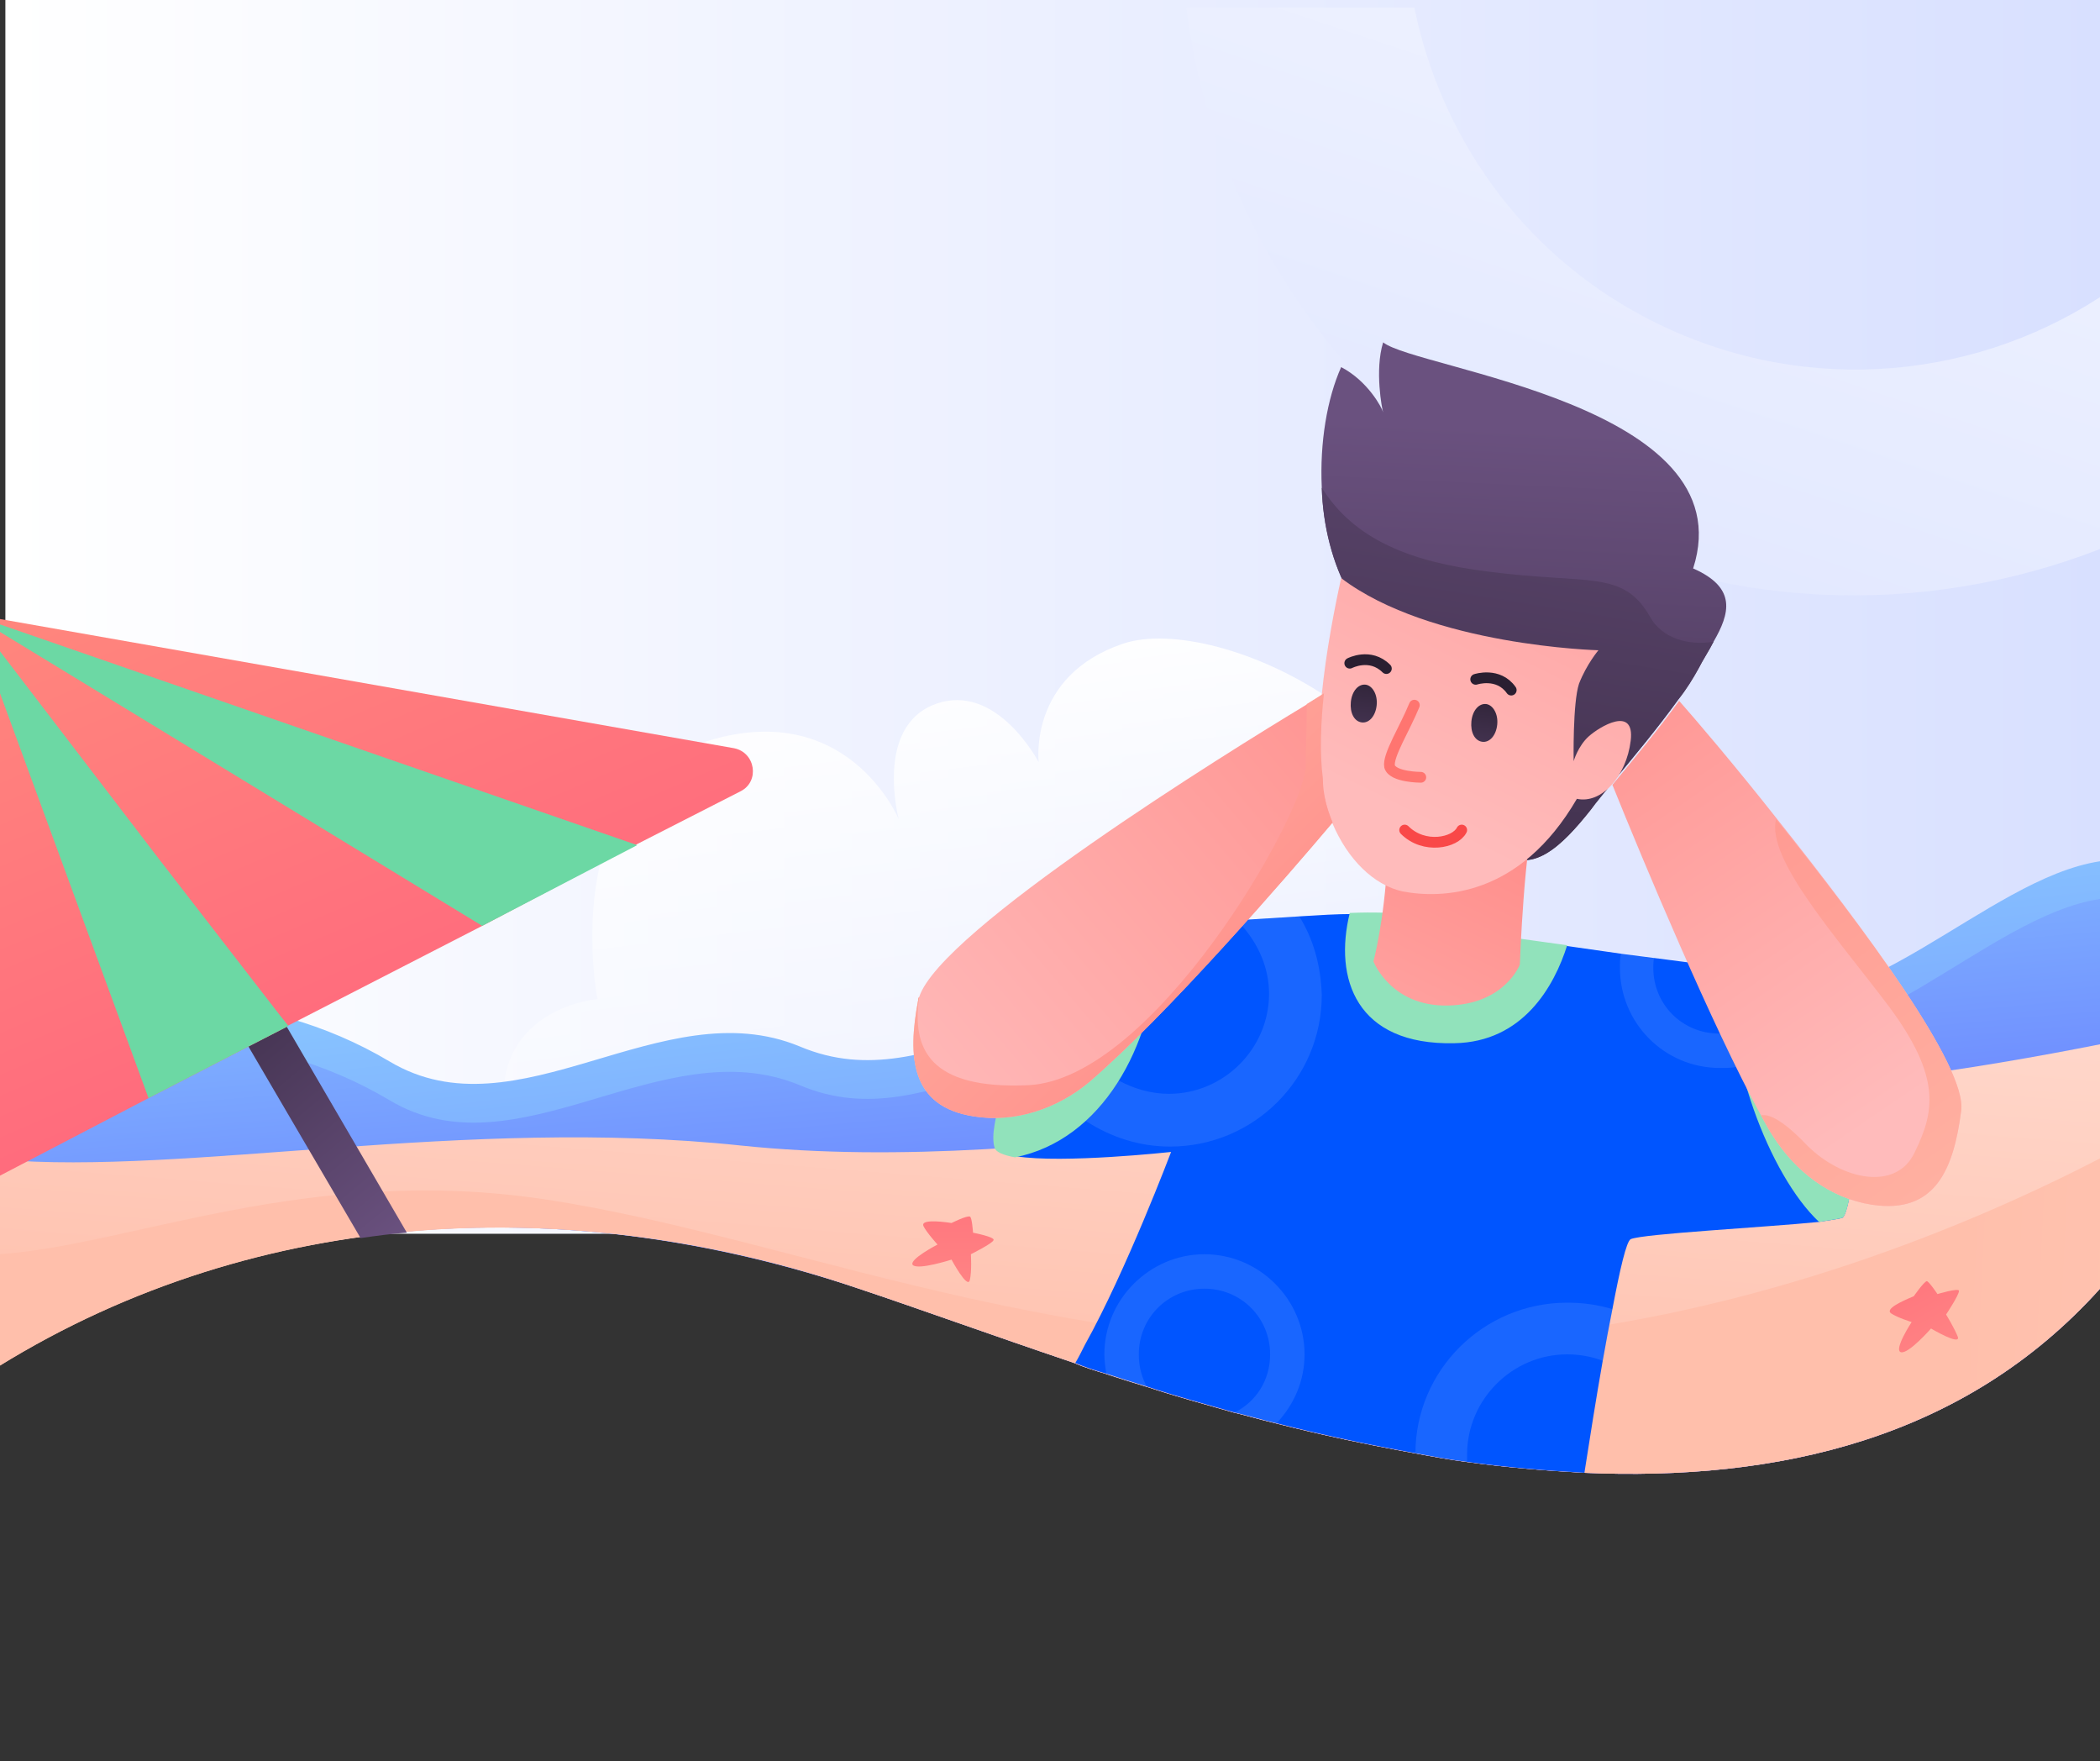 <svg version="1.1" id="Layer_1" xmlns="http://www.w3.org/2000/svg" x="0" y="0" viewBox="0 0 195.1 163.6" style="enable-background:new 0 0 195.1 163.6" xml:space="preserve"><rect x="0" y="0" width="195.1" height="163.6" fill="#333333" stroke="none"/><style>.st9{opacity:.1;fill:#fff;enable-background:new}.st10{fill:#91e2bb}.st20{fill:none;stroke:#2a1f31;stroke-linecap:round;stroke-miterlimit:10}.st26{fill:#6cd8a4}</style><linearGradient id="SVGID_1_" gradientUnits="userSpaceOnUse" x1=".5" y1="108.9" x2="195.5" y2="108.9" gradientTransform="matrix(1 0 0 -1 0 166)"><stop offset="0" style="stop-color:#fff"/><stop offset="1" style="stop-color:#d8e0ff"/></linearGradient><path style="fill:url(#SVGID_1_)" d="M.5-.4h195v115H.5z"/><path d="M195.1 16.8v102.9c-12.6 14-30 17.9-48 17.1-3.6-.2-7.2-.5-10.8-1-1.6-.2-3.2-.5-4.8-.8-4.4-.8-8.7-1.7-13-2.8-1.3-.3-2.6-.7-3.9-1-2.8-.8-5.4-1.5-8.1-2.4-1.3-.4-2.6-.8-3.8-1.2-1-.3-2-.6-2.9-1-7.7-2.6-14.6-5.1-20-6.9-13.7-4.6-28.1-6.6-42.2-5.3-1.5.1-2.9.3-4.3.5-11.6 1.6-23 5.5-33.4 11.9v-110C0 7.9 7.2.7 16.1.7h163c8.8 0 16 7.2 16 16.1z" style="fill:none"/><linearGradient id="SVGID_2_" gradientUnits="userSpaceOnUse" x1="257.33" y1="251.501" x2="285.831" y2="85.105" gradientTransform="scale(1 -1) rotate(-28.118 -148.63 306.652)"><stop offset="0" style="stop-color:#fff"/><stop offset="1" style="stop-color:#d8e0ff"/></linearGradient><path d="M152.7 29.4c-11.5-6.1-18.9-16.9-21.3-28.7h-21.2c2.5 19.4 14.1 37.3 32.6 47.2 16.8 9 35.8 9.5 52.3 3.1V27.6c-12.3 8-28.5 9.2-42.4 1.8z" style="fill:url(#SVGID_2_)"/><linearGradient id="SVGID_3_" gradientUnits="userSpaceOnUse" x1="87.13" y1="107.126" x2="93.189" y2="56.869" gradientTransform="matrix(1 0 0 -1 0 166)"><stop offset="0" style="stop-color:#fff"/><stop offset="1" style="stop-color:#fff;stop-opacity:0"/></linearGradient><path d="M46.8 102.9c-.7-9.3 8.7-10.1 8.7-10.1S51.8 73.4 65.2 69c13.5-4.5 18.3 7.1 18.3 7.1s-2.3-8.6 3.4-10.7c5.7-2.1 9.6 5.4 9.6 5.4s-1-8 7.8-11 33 8 31.5 27.9-27.2 36.6-27.2 36.6" style="fill:url(#SVGID_3_)"/><linearGradient id="SVGID_4_" gradientUnits="userSpaceOnUse" x1="101.556" y1="26.096" x2="94.784" y2="87.047" gradientTransform="matrix(1 0 0 -1 0 166)"><stop offset="0" style="stop-color:#667aff"/><stop offset="1" style="stop-color:#8dcfff"/></linearGradient><path d="M195.1 80v39.7c-12.6 14-30 17.9-48 17.1-3.6-.2-7.2-.5-10.8-1-1.6-.2-3.2-.5-4.8-.8-4.4-.8-8.7-1.7-13-2.8-1.3-.3-2.6-.7-3.9-1-2.8-.8-5.4-1.5-8.1-2.4-1.3-.4-2.6-.8-3.8-1.2-1-.3-2-.6-2.9-1-7.7-2.6-14.6-5.1-20-6.9-13.7-4.6-28.1-6.6-42.2-5.3-1.5.1-2.9.3-4.3.5-11.6 1.6-23 5.5-33.4 11.9V95.5c10.1-3.7 24.4-4 36.3 3.1s25.3-6.7 38.1-1.4c12.8 5.4 22.2-8.6 42.6-1.3 20.5 7.4 28.6-7.4 43.8-3.2 11.9 3.3 23.8-11.1 34.4-12.7z" style="fill:url(#SVGID_4_)"/><linearGradient id="SVGID_5_" gradientUnits="userSpaceOnUse" x1="98.759" y1="46.786" x2="94.482" y2="94.549" gradientTransform="matrix(1 0 0 -1 0 166)"><stop offset="0" style="stop-color:#667aff"/><stop offset="1" style="stop-color:#8dcfff"/></linearGradient><path d="M195.1 83.5v36.2c-12.6 14-30 17.9-48 17.1-3.6-.2-7.2-.5-10.8-1-1.6-.2-3.2-.5-4.8-.8-4.4-.8-8.7-1.7-13-2.8-1.3-.3-2.6-.7-3.9-1-2.8-.8-5.4-1.5-8.1-2.4-1.3-.4-2.6-.8-3.8-1.2-1-.3-2-.6-2.9-1-7.7-2.6-14.6-5.1-20-6.9-13.7-4.6-28.1-6.6-42.2-5.3-1.5.1-2.9.3-4.3.5-11.6 1.6-23 5.5-33.4 11.9V99.1c10.1-3.7 24.4-4 36.3 3.1s25.3-6.7 38.1-1.4c12.8 5.4 22.2-8.6 42.6-1.3 20.5 7.4 28.6-7.4 43.8-3.2 11.9 3.3 23.8-11.2 34.4-12.8z" style="fill:url(#SVGID_5_)"/><linearGradient id="SVGID_6_" gradientUnits="userSpaceOnUse" x1="95.877" y1="31.814" x2="99.679" y2="79.814" gradientTransform="matrix(1 0 0 -1 0 166)"><stop offset="0" style="stop-color:#ffbfab"/><stop offset="1" style="stop-color:#ffd8cc"/></linearGradient><path d="M195.1 97v22.7c-12.6 14-30 17.9-48 17.1-3.6-.2-7.2-.5-10.8-1-1.6-.2-3.2-.5-4.8-.8-4.4-.8-8.7-1.7-13-2.8-1.3-.3-2.6-.7-3.9-1-2.8-.8-5.4-1.5-8.1-2.4-1.3-.4-2.6-.8-3.8-1.2-1-.3-2-.6-2.9-1-7.7-2.6-14.6-5.1-20-6.9-26.4-9-55.6-7.8-79.9 7.2v-19.2c17.4 1.5 43.4-4 68.9-1.3 29.6 3.1 63.5-6.3 85-5.1 13.3.7 30.2-2.1 41.3-4.3z" style="fill:url(#SVGID_6_)"/><linearGradient id="SVGID_7_" gradientUnits="userSpaceOnUse" x1="181.224" y1="43.318" x2="315.957" y2="36.902" gradientTransform="matrix(1 0 0 -1 0 166)"><stop offset="0" style="stop-color:#ffbfab"/><stop offset="1" style="stop-color:#ffd8cc"/></linearGradient><path d="M195.1 107.6v12.1c-12.6 14-30 17.9-48 17.1-3.6-.2-7.2-.5-10.8-1-1.6-.2-3.2-.5-4.8-.8-4.4-.8-8.7-1.7-13-2.8-1.3-.3-2.6-.7-3.9-1-2.8-.8-5.4-1.5-8.1-2.4-1.3-.4-2.6-.8-3.8-1.2-1-.3-2-.6-2.9-1-7.7-2.6-14.6-5.1-20-6.9-26.4-9-55.6-7.8-79.9 7.2v-10.4c12.2-.8 28.7-8.4 50.7-5.1 24.6 3.7 51.2 16.7 90.3 12.8 22.7-2.3 42-10.3 54.2-16.6z" style="fill:url(#SVGID_7_)"/><path d="M171.8 111.3c-.2 1-.4 1.6-.6 1.8-.2.1-1 .2-2.2.4-5 .5-16.4 1.1-17.5 1.6-.4.2-1 2.8-1.7 6.5-.3 1.5-.6 3.1-.9 4.8-.6 3.4-1.2 7.2-1.7 10.4-3.6-.2-7.2-.5-10.8-1-1.6-.2-3.2-.5-4.8-.8-4.4-.8-8.7-1.7-13-2.8-1.3-.3-2.6-.7-3.9-1-2.8-.8-5.4-1.5-8.1-2.4-1.3-.4-2.6-.8-3.8-1.2-1-.3-2-.6-2.9-1 .3-.5.6-1.1.9-1.7 3.8-6.8 8-17.9 8-17.9s-10.1 1.1-14.4.4c-1.1-.2-1.8-.5-1.9-.9-.2-.7-.1-1.6.1-2.7.5-2.5 1.7-5.8 1.1-8.9-.8-4.5-1.1-7.8 1-7.8h1.1c.2 0 .5 0 .7-.1h1.1c.2 0 .4 0 .6-.1h.5c.3 0 .7-.1 1.1-.1.6 0 1.2-.1 1.8-.2.8-.1 1.6-.1 2.5-.2.4 0 .8-.1 1.1-.1.8-.1 1.6-.1 2.4-.2 2.4-.2 5-.4 7.6-.6.3 0 .7-.1 1-.1l4.8-.3c1.6-.1 3.2-.2 4.6-.2h3c.9 0 1.7 0 2.4.1l7.6 1.9 2.8.4 4.4.6 4.9.7 3.1.4 3.1.4 4.3.6 3.9.5s.1 0 .4.1h.1c.1 0 .1.1.2.1.7.2 1.8.7 3 1.5.1.1.3.2.4.3.1.1.3.2.4.3.6.5 1.2 1.1 1.6 1.9.1.1.1.2.2.3 0 0 0 .1.1.1.1.1.1.3.2.4.1.2.2.4.3.7 1.1 3.5.6 11.5-.2 15.1z" style="fill:#0055ff"/><path class="st9" d="M145.6 121c-7.8 0-14.1 6.3-14.1 14 1.6.3 3.2.5 4.8.8v-.7c0-5.1 4.2-9.3 9.3-9.3 1.1 0 2.3.2 3.3.6.3-1.7.6-3.3.9-4.8-1.3-.4-2.7-.6-4.2-.6zM120.7 85.1c-1.5.1-3.1.2-4.8.3-.3 0-.7 0-1 .1l.5.5c1.5 1.7 2.5 3.9 2.5 6.3 0 5.1-4.2 9.3-9.3 9.3-1.7 0-3.3-.5-4.6-1.2-.5-.3-1-.7-1.4-1-2-1.7-3.2-4.2-3.2-7 0-2.2.7-4.1 2-5.7-.6.1-1.3.1-1.8.2-.4 0-.8.1-1.1.1H98c-.2 0-.4 0-.6.1h-1.1c-.3 0-.5 0-.7.1-.7 1.6-1 3.4-1 5.2 0 3.9 1.6 7.4 4.1 10 .7.7 1.5 1.3 2.3 1.8 2.2 1.4 4.8 2.3 7.7 2.3 7.8 0 14.1-6.3 14.1-14.1-.1-2.8-.8-5.2-2.1-7.3zM165.7 90.6c-.3 2.6-2.2 4.6-4.6 5.2-.4.1-.9.2-1.3.2h-.1c-3.4 0-6.1-2.7-6.1-6.1 0-.3 0-.7.1-1l-3.1-.4c-.1.5-.1.9-.1 1.4 0 5.1 4.1 9.3 9.3 9.3.5 0 1 0 1.6-.1.1 0 .3-.1.4-.1 3.4-.8 6.2-3.4 7-6.9-1.2-.8-2.4-1.2-3.1-1.5zM111.9 116.5c-5.1 0-9.3 4.2-9.3 9.3 0 .6.1 1.3.2 1.9 1.3.4 2.5.8 3.8 1.2-.5-.9-.8-1.9-.8-3.1 0-3.4 2.7-6.1 6.1-6.1s6.1 2.7 6.1 6.1c0 2.4-1.3 4.4-3.3 5.4 1.3.4 2.6.7 3.9 1 1.6-1.7 2.6-3.9 2.6-6.4 0-5.1-4.2-9.3-9.3-9.3z"/><path class="st10" d="M107.5 88.5c-.4 8.6-5.1 17.4-13.2 19-1.1-.2-1.8-.5-1.9-.9-.7-2.3 2-7.1 1.2-11.7-.8-4.5-1.1-7.8 1-7.8.9 0 6.3-.5 12.8-1.1.1.8.1 1.6.1 2.5zM171.2 113.1c-.2.1-1 .2-2.2.4-4.6-4.3-9-15.8-7.9-23.6l3.9.5s5.3 1.2 6.9 5.7c1.5 4.5.2 16.4-.7 17zM145.6 87.8c-1.2 3.8-4.1 9-10.5 9.1-9.1.2-11.2-6-9.7-12.1 2.3-.1 4.1 0 5.4.1l7.6 1.9 7.2 1z"/><linearGradient id="SVGID_8_" gradientUnits="userSpaceOnUse" x1="138.481" y1="51.967" x2="142.045" y2="126.114" gradientTransform="matrix(1 0 0 -1 0 166)"><stop offset="0" style="stop-color:#2a1f31"/><stop offset="1" style="stop-color:#6a517f"/></linearGradient><path d="M159.2 59.6c-.4.8-1 1.7-1.4 2.5-.5.9-1.1 1.9-1.9 2.9-1.8 2.5-4.2 5.4-6.2 7.8-.7.9-1.4 1.7-1.9 2.4-2.7 3.4-5.6 6.3-8.6 3.7l-13.8-23.7c-1.6-2.8-2.5-6.4-2.6-9.9-.2-4.2.5-8.3 1.8-11.2 2.5 1.3 3.8 3.8 3.9 4.2-.1-.3-.8-3.9 0-6.5 3.1 2.5 33.7 5.8 28.8 21 4.1 1.8 3.4 4.2 1.9 6.8z" style="fill:url(#SVGID_8_)"/><linearGradient id="SVGID_9_" gradientUnits="userSpaceOnUse" x1="130.452" y1="48.655" x2="146.848" y2="149.527" gradientTransform="matrix(1 0 0 -1 0 166)"><stop offset="0" style="stop-color:#2a1f31"/><stop offset="1" style="stop-color:#6a517f"/></linearGradient><path d="M159.2 59.6c-.4.8-1 1.7-1.4 2.5-.5.9-1.1 1.9-1.9 2.9-1.8 2.5-4.2 5.4-6.2 7.8-.7.9-1.4 1.7-1.9 2.4-2.7 3.4-5.6 6.3-8.6 3.7l-13.8-23.7c-1.6-2.8-2.5-6.4-2.6-9.9 3 4.8 8.2 6.9 15.5 7.8 9.3 1.2 12.5-.2 15 4.2 1.1 2 3.6 2.7 5.9 2.3z" style="fill:url(#SVGID_9_)"/><linearGradient id="SVGID_10_" gradientUnits="userSpaceOnUse" x1="149.764" y1="111.056" x2="119.044" y2="48.809" gradientTransform="matrix(1 0 0 -1 0 166)"><stop offset="0" style="stop-color:#ff7570"/><stop offset="1" style="stop-color:#fbb"/></linearGradient><path d="M128.9 79.9c-.3 5.7-1.3 9.4-1.3 9.4s1.6 4.2 6.9 4.1c5.3-.1 6.7-3.8 6.7-3.8s.4-11.4 1.6-15l-13.9 5.3z" style="fill:url(#SVGID_10_)"/><linearGradient id="SVGID_11_" gradientUnits="userSpaceOnUse" x1="171.681" y1="172.371" x2="131.051" y2="90.041" gradientTransform="matrix(1 0 0 -1 0 166)"><stop offset="0" style="stop-color:#ff7570"/><stop offset="1" style="stop-color:#fbb"/></linearGradient><path d="M151.5 68.8c-.4 3.3-2.7 5.9-5 5.4-5.3 9.1-12.5 9.3-16.2 8.6-2.7-.6-5.1-3-6.5-6.3-.5-1.3-.9-2.6-1.1-4.1-.3-2.3-.2-5.1.1-7.9.4-4 1.2-8.1 1.8-10.8 8.3 6.3 23.9 6.7 23.9 6.7s-1.1 1.3-1.8 3.1c-.6 1.8-.5 7.2-.5 7.2s.4-1.4 1.4-2.3 4.3-2.9 3.9.4z" style="fill:url(#SVGID_11_)"/><linearGradient id="SVGID_12_" gradientUnits="userSpaceOnUse" x1="163.428" y1="129.641" x2="82.873" y2="61.443" gradientTransform="matrix(1 0 0 -1 0 166)"><stop offset="0" style="stop-color:#ff7570"/><stop offset="1" style="stop-color:#fbb"/></linearGradient><path d="M123.8 76.4c-4.3 5.1-15.4 17.9-22.6 24.1-3 2.5-6.9 3.8-10.7 3.2-5.9-.9-6.2-5.5-5.2-10.8 0-.1 0-.2.1-.3 2-6.2 28.6-22.7 35.9-27.1.8-.5 1.3-.8 1.6-1-.3 2.8-.4 5.6-.1 7.9.1 1.4.5 2.8 1 4z" style="fill:url(#SVGID_12_)"/><linearGradient id="SVGID_13_" gradientUnits="userSpaceOnUse" x1="125.039" y1="134.612" x2="174.465" y2="61.899" gradientTransform="matrix(1 0 0 -1 0 166)"><stop offset="0" style="stop-color:#ff7570"/><stop offset="1" style="stop-color:#fbb"/></linearGradient><path d="M182.2 103.2c-.7 5.4-2.4 9.6-8.3 8.7-3.9-.6-7.1-3.1-9.2-6.4-.4-.6-.7-1.2-1.1-1.9-4.5-8.2-10.9-23.5-13.8-30.7 2-2.4 4.4-5.3 6.2-7.8 1.5 1.7 5.1 5.9 9.2 11.1 7.8 9.8 17.6 22.9 17 27z" style="fill:url(#SVGID_13_)"/><path d="M131.4 65.5c-.9 2.2-2.5 4.7-2.3 5.7.3 1 2.9 1 2.9 1" style="fill:none;stroke:#ff7570;stroke-linecap:round;stroke-linejoin:round;stroke-miterlimit:10"/><linearGradient id="SVGID_14_" gradientUnits="userSpaceOnUse" x1="160.792" y1="97.374" x2="160.347" y2="82.314" gradientTransform="scale(1 -1) rotate(-5.164 -1631.93 265.662)"><stop offset="0" style="stop-color:#2a1f31"/><stop offset="1" style="stop-color:#6a517f"/></linearGradient><path d="M139.1 67.3c-.1 1-.7 1.7-1.4 1.6s-1.1-.9-1-1.9.7-1.7 1.4-1.6c.6.1 1.1.9 1 1.9z" style="fill:url(#SVGID_14_)"/><linearGradient id="SVGID_15_" gradientUnits="userSpaceOnUse" x1="149.474" y1="98.118" x2="149.029" y2="83.057" gradientTransform="scale(1 -1) rotate(-5.164 -1631.93 265.662)"><stop offset="0" style="stop-color:#2a1f31"/><stop offset="1" style="stop-color:#6a517f"/></linearGradient><path d="M127.9 65.5c-.1 1-.7 1.7-1.4 1.6-.7-.1-1.1-.9-1-1.9s.7-1.7 1.4-1.6c.6.1 1.1.9 1 1.9z" style="fill:url(#SVGID_15_)"/><path class="st20" d="M125.4 61.6s1.9-1 3.4.5M137.1 63.1s2.1-.7 3.3 1"/><path d="M130.5 77.1c1.8 1.8 4.7 1.2 5.3 0" style="fill:none;stroke:#f94848;stroke-linecap:round;stroke-linejoin:round;stroke-miterlimit:10"/><linearGradient id="SVGID_16_" gradientUnits="userSpaceOnUse" x1="194.042" y1="34.157" x2="142.537" y2="107.583" gradientTransform="matrix(1 0 0 -1 0 166)"><stop offset="0" style="stop-color:#ffbfab"/><stop offset="1" style="stop-color:#ff8b88"/></linearGradient><path d="M182.2 103.2c-.7 5.4-2.4 9.6-8.3 8.7-3.9-.6-7.1-3.1-9.2-6.4-.4-.6-.7-1.2-1.1-1.9.9-.2 2.4.8 4.3 2.8 3.2 3.2 8.3 4.3 10 .6 1.8-3.7 2.5-6.9-2.4-13.5-4.9-6.5-11.4-13.7-10.5-17.4 8 9.9 17.8 23 17.2 27.1z" style="fill:url(#SVGID_16_)"/><linearGradient id="SVGID_17_" gradientUnits="userSpaceOnUse" x1="79.181" y1="109.315" x2="120.171" y2="66.899" gradientTransform="matrix(1 0 0 -1 0 166)"><stop offset="0" style="stop-color:#ffbfab"/><stop offset="1" style="stop-color:#ff8b88"/></linearGradient><path d="M123.8 76.4c-4.3 5.1-15.4 17.9-22.6 24.1-3 2.5-6.9 3.8-10.7 3.2-5.9-.9-6.2-5.5-5.2-10.8 0-.1 0-.2.1-.3-.7 4.8.9 8.6 10.1 8.2 11.6-.5 25.7-25.1 25.8-29.6 0-1.7.1-3.8.1-5.8.8-.5 1.3-.8 1.6-1-.3 2.8-.4 5.6-.1 7.9 0 1.5.4 2.9.9 4.1z" style="fill:url(#SVGID_17_)"/><linearGradient id="SVGID_18_" gradientUnits="userSpaceOnUse" x1="12.257" y1="84.626" x2="39.073" y2="52.646" gradientTransform="matrix(1 0 0 -1 0 166)"><stop offset="0" style="stop-color:#2a1f31"/><stop offset="1" style="stop-color:#6a517f"/></linearGradient><path d="M37.8 114.5c-1.5.1-2.9.3-4.3.5L13.3 80.5l3.5-2 21 36z" style="fill:url(#SVGID_18_)"/><linearGradient id="SVGID_19_" gradientUnits="userSpaceOnUse" x1="88.015" y1="-48.1" x2="6.799" y2="141.631" gradientTransform="matrix(1 0 0 -1 0 166)"><stop offset="0" style="stop-color:#ff227d"/><stop offset="1" style="stop-color:#ff967d"/></linearGradient><path d="m68.8 73.5-9.6 4.9L44.8 86l-18.1 9.3-.1.1-3.5 1.8-9.3 4.8L0 109.2V57.5l68.2 12c2 .4 2.4 3.1.6 4z" style="fill:url(#SVGID_19_)"/><path class="st26" d="M59.2 78.5 44.8 86 0 58.7V58zM26.8 95.3l-.2.1-3.5 1.8-9.3 4.8L0 64.4v-3.9l14.7 19.2L26 94.3z"/><linearGradient id="SVGID_20_" gradientUnits="userSpaceOnUse" x1="88.537" y1="59.238" x2="88.537" y2="42.307" gradientTransform="matrix(1 0 0 -1 0 166)"><stop offset="0" style="stop-color:#ff6d79"/><stop offset="1" style="stop-color:#ff8b88"/></linearGradient><path d="M88.4 113.6c-1.3-.2-2.9-.3-2.6.3.3.6 1.3 1.7 1.3 1.7s-2.7 1.4-2.3 1.9c.5.5 3.6-.5 3.6-.5s1.5 2.8 1.7 1.9c.2-.8.1-2.4.1-2.4s2-1 2.1-1.3c.2-.3-1.9-.7-1.9-.7s-.1-1.5-.3-1.5c-.3-.1-1.7.6-1.7.6z" style="fill:url(#SVGID_20_)"/><linearGradient id="SVGID_21_" gradientUnits="userSpaceOnUse" x1="65.97" y1="118.366" x2="65.97" y2="101.434" gradientTransform="scale(1 -1) rotate(29.77 558.192 206.16)"><stop offset="0" style="stop-color:#ff6d79"/><stop offset="1" style="stop-color:#ff8b88"/></linearGradient><path d="M177.8 120.4c-1.2.5-2.7 1.2-2.1 1.6.6.4 1.9.8 1.9.8s-1.7 2.6-1 2.8c.7.2 2.8-2.2 2.8-2.2s2.7 1.6 2.5.8c-.3-.8-1.1-2.1-1.1-2.1s1.2-1.8 1.2-2.2c0-.3-2 .3-2 .3s-.8-1.2-1-1.2c-.3.1-1.2 1.4-1.2 1.4z" style="fill:url(#SVGID_21_)"/></svg>
